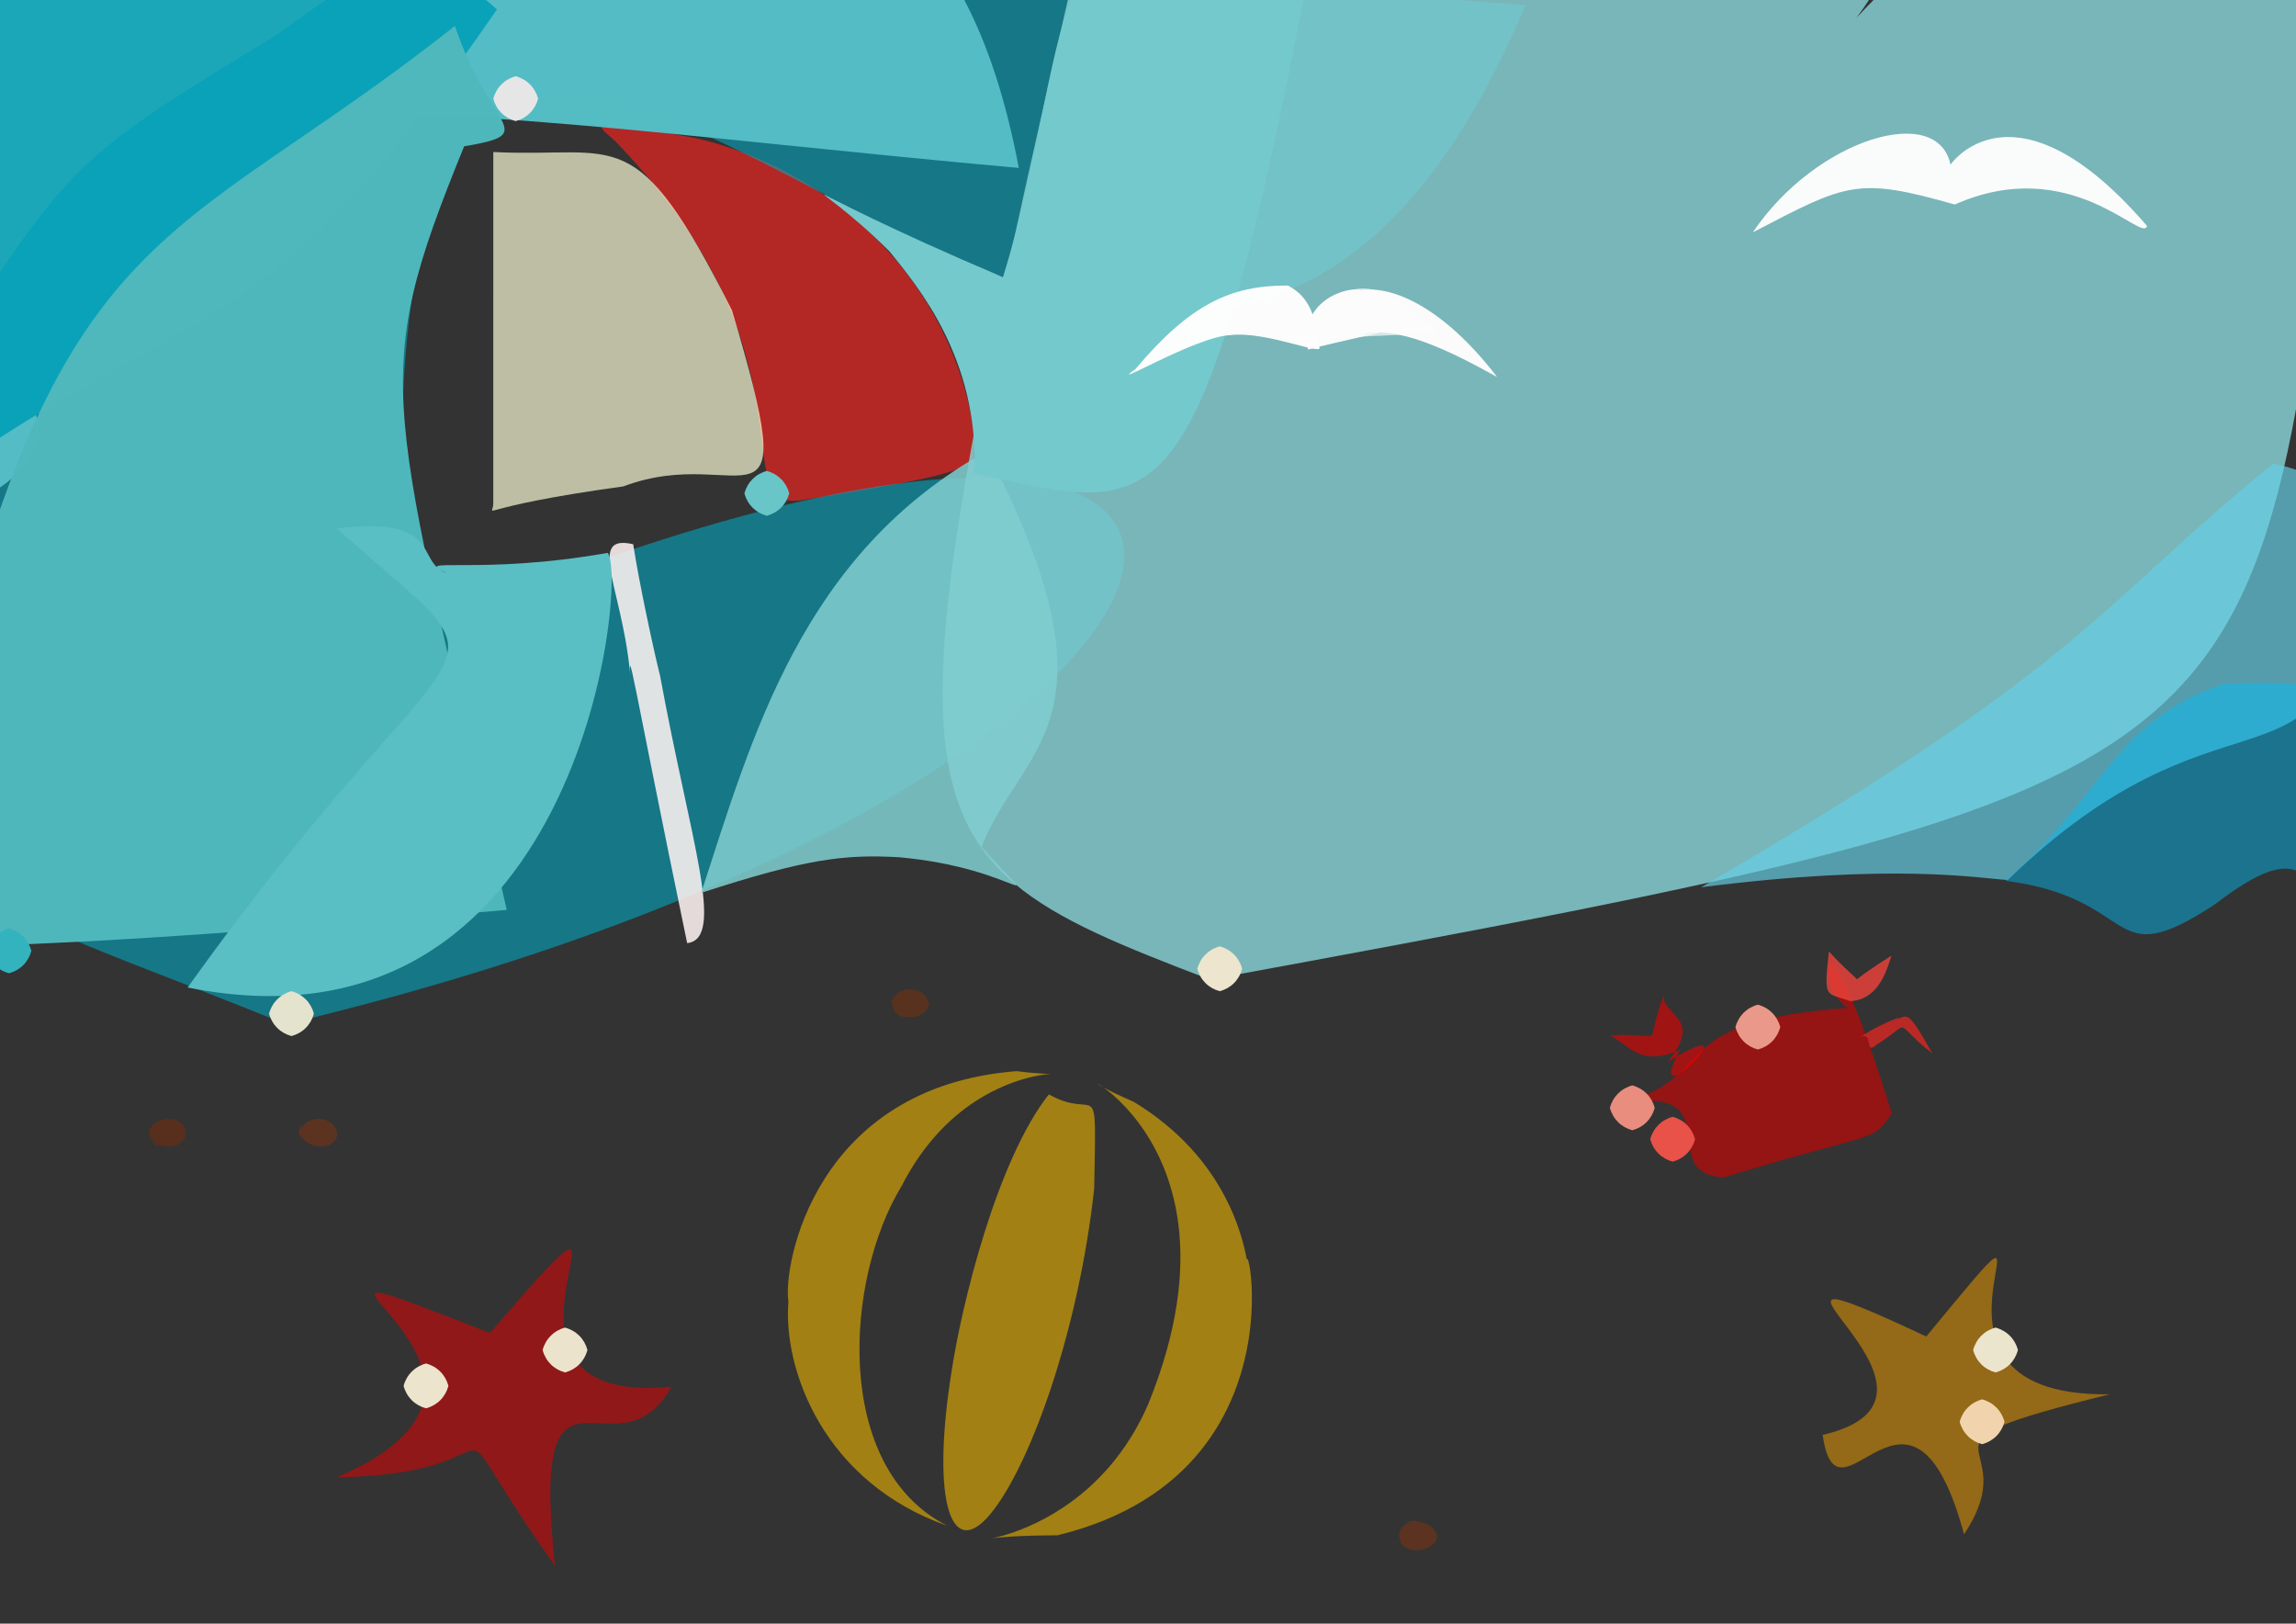 <?xml version="1.0" ?>
<svg xmlns="http://www.w3.org/2000/svg" version="1.1" width="512" height="362">
  <rect width="100%" height="100%" fill="#333333" stroke="none"/>
  <defs/>
  <g>
    <path d="M 217.467 98.673 C 213.886 102.772 228.871 103.713 178.983 111.503 C 160.997 114.322 183.577 79.891 137.979 32.294 C 134.455 28.321 126.273 25.382 155.525 30.882 C 190.1 39.173 214.117 67.448 217.467 98.673" stroke-width="0.0" fill="rgb(228, 36, 33)" opacity="0.723" stroke="rgb(101, 132, 198)" stroke-opacity="0.763" stroke-linecap="round" stroke-linejoin="round"/>
    <path d="M 278.765 287.357 C 273.788 259.309 297.18 327.356 235.794 342.312 C 199.242 342.383 240.017 350.023 256.051 313.065 C 282.702 247.502 224.459 233.441 252.832 245.671 C 273.307 258.099 278.42 276.722 278.765 287.357" stroke-width="0.0" fill="rgb(237, 180, 0)" opacity="0.599" stroke="rgb(135, 222, 94)" stroke-opacity="0.304" stroke-linecap="round" stroke-linejoin="round"/>
    <path d="M 163.227 69.184 C 179.561 123.914 165.73 98.362 139.007 108.446 C 104.476 113.2 110.092 115.737 109.999 112.183 C 110.001 31.325 110.003 33.327 110.009 33.895 C 138.251 35.322 141.533 26.229 163.227 69.184" stroke-width="0.0" fill="rgb(255, 255, 217)" opacity="0.682" stroke="rgb(48, 112, 79)" stroke-opacity="0.828" stroke-linecap="round" stroke-linejoin="round"/>
    <path d="M 90.483 141.906 C 317.684 44.659 298.237 172.658 63.722 228.346 C -43.103 184.986 -20.306 213.529 -13.922 6.542 C -12.818 -13.871 -5.941 -24.55 340.185 1.12 C 252.609 209.355 74.073 -151.832 90.483 141.906" stroke-width="0.0" fill="rgb(0, 168, 195)" opacity="0.576" stroke="rgb(24, 92, 206)" stroke-opacity="0.913" stroke-linecap="round" stroke-linejoin="round"/>
    <path d="M 244 265.023 C 240.62 295.954 230.304 325.164 221.643 336.573 C 212.129 349.165 207.532 335.001 212.205 305.712 C 214.409 291.217 222.151 258.954 233.884 244.003 C 244.974 250.26 244.453 238.169 244 265.023" stroke-width="0.0" fill="rgb(236, 180, 0)" opacity="0.602" stroke="rgb(128, 228, 193)" stroke-opacity="0.478" stroke-linecap="round" stroke-linejoin="round"/>
    <path d="M 421.871 248.261 C 417.173 254.943 419.777 251.755 384.275 262.555 C 368.825 261.387 386.064 241.996 361.776 245.952 C 383.902 239.817 370.147 227.854 411.967 224.707 C 404.89 220.429 405.806 196.1 421.871 248.261" stroke-width="0.0" fill="rgb(210, 0, 0)" opacity="0.612" stroke="rgb(196, 79, 125)" stroke-opacity="0.538" stroke-linecap="round" stroke-linejoin="round"/>
    <path d="M 201.08 264.4 C 188.369 285.14 185.636 327.283 211.257 340.192 C 183.659 330.512 174.592 305.302 175.813 290.227 C 174.539 282.052 181.764 242.313 226.68 238.826 C 249.998 241.682 217.833 231.657 201.08 264.4" stroke-width="0.0" fill="rgb(237, 180, 0)" opacity="0.599" stroke="rgb(195, 235, 233)" stroke-opacity="0.061" stroke-linecap="round" stroke-linejoin="round"/>
    <path d="M 522.918 8.96 C 502.773 174.328 513.362 173.564 269.792 218.4 C 191.952 188.711 195.328 185.607 251.196 -56.686 C 448.916 -34.404 438.514 -23.521 398.41 22.764 C 446.917 -41.645 483.039 -37.088 522.918 8.96" stroke-width="0.0" fill="rgb(136, 211, 215)" opacity="0.82" stroke="rgb(179, 32, 122)" stroke-opacity="0.682" stroke-linecap="round" stroke-linejoin="round"/>
    <path d="M 524.37 135.662 C 516.984 178.845 494.753 150.626 447.72 196.209 C 441.329 195.819 422.302 192.355 379.353 197.821 C 465.892 147.426 467.243 135.679 506.879 103.366 C 523.08 106.744 523.557 113.725 524.37 135.662" stroke-width="0.0" fill="rgb(101, 209, 230)" opacity="0.672" stroke="rgb(9, 18, 217)" stroke-opacity="0.989" stroke-linecap="round" stroke-linejoin="round"/>
    <path d="M 227.191 37.442 C 75.615 23.877 -1.752 2.739 8.593 97.356 C 7.141 103.576 -0.428 112.103 -11.506 112.176 C 20.672 46.657 32.323 49.097 71.951 24.421 C 104.24 -8.336 203.959 -85.445 227.191 37.442" stroke-width="0.0" fill="rgb(85, 189, 196)" opacity="0.994" stroke="rgb(77, 24, 129)" stroke-opacity="0.323" stroke-linecap="round" stroke-linejoin="round"/>
    <path d="M 149.773 309.183 C 137.243 331.186 118.079 295.616 123.756 349.12 C 94.152 307.573 120.551 328.688 75.027 329.389 C 130.589 306.088 43.917 271.782 109.269 297.191 C 152.434 247.171 98.253 314.178 149.773 309.183" stroke-width="0.0" fill="rgb(229, 0, 0)" opacity="0.526" stroke="rgb(6, 105, 64)" stroke-opacity="0.525" stroke-linecap="round" stroke-linejoin="round"/>
    <path d="M 521.986 196.767 C 511.797 199.462 515.151 185.336 493.765 201.74 C 469.532 217.547 477.582 200.303 447.207 196.376 C 469.444 177.257 471.641 160.341 496.018 152.484 C 528.603 151.202 525.182 154.326 521.986 196.767" stroke-width="0.0" fill="rgb(0, 190, 249)" opacity="0.462" stroke="rgb(50, 127, 209)" stroke-opacity="0.576" stroke-linecap="round" stroke-linejoin="round"/>
    <path d="M 88.064 -3.698 C 43.812 52.097 43.263 59.395 -3.02 78.406 C -11.099 71.06 -12.006 67.279 -12.256 -4.773 C -13.241 -9.518 -13.623 -12.15 73.345 -12.813 C 75.868 -7.919 83.896 -10.446 88.064 -3.698" stroke-width="0.0" fill="rgb(28, 168, 184)" opacity="0.987" stroke="rgb(238, 246, 241)" stroke-opacity="0.387" stroke-linecap="round" stroke-linejoin="round"/>
    <path d="M 110.821 2.119 C 60.397 75.059 47.62 65.802 -5.406 101.111 C -10.434 97.873 -11.641 93.679 -10.045 76.088 C 16.253 34.943 19.08 33.874 62.078 7.506 C 80.974 -6.106 91.842 -15.292 110.821 2.119" stroke-width="0.0" fill="rgb(10, 162, 185)" opacity="1.0" stroke="rgb(247, 186, 180)" stroke-opacity="0.354" stroke-linecap="round" stroke-linejoin="round"/>
    <path d="M 103.497 32.633 C 81.752 86.007 86.799 87.194 113.003 202.878 C -101.186 221.576 -51.723 206.39 -16.471 174.15 C 11.495 46.881 36.619 57.134 101.439 5.766 C 109.251 29.064 120.803 29.645 103.497 32.633" stroke-width="0.0" fill="rgb(79, 184, 188)" opacity="0.993" stroke="rgb(102, 36, 46)" stroke-opacity="0.338" stroke-linecap="round" stroke-linejoin="round"/>
    <path d="M 478.783 50.383 C 477.808 54.374 461.878 34.097 435.903 45.598 C 414.086 39.398 411.903 40.852 390.877 51.805 C 404.946 30.913 432.416 22.63 435.011 36.983 C 431.579 41.7 445.951 12.264 478.783 50.383" stroke-width="0.0" fill="rgb(254, 254, 254)" opacity="0.97" stroke="rgb(228, 87, 38)" stroke-opacity="0.283" stroke-linecap="round" stroke-linejoin="round"/>
    <path d="M 371.768 236.841 C 393.073 223.582 365.159 251.186 374.664 234.11 C 365.443 238.043 363.291 232.868 358.919 230.805 C 372.819 230.175 365.953 234.475 371.316 221.157 C 369.065 226.154 380.748 226.36 371.768 236.841" stroke-width="0.0" fill="rgb(232, 0, 0)" opacity="0.605" stroke="rgb(79, 22, 51)" stroke-opacity="0.667" stroke-linecap="round" stroke-linejoin="round"/>
    <path d="M 147.209 150.74 C 153.958 187.507 161.866 209.306 153.233 210.281 C 140.72 149.945 139.81 140.863 140.727 153.313 C 139.753 132.877 130.127 118.751 141.2 121.343 C 142.432 129.486 145.758 144.995 147.209 150.74" stroke-width="0.0" fill="rgb(255, 243, 242)" opacity="0.865" stroke="rgb(179, 36, 163)" stroke-opacity="0.236" stroke-linecap="round" stroke-linejoin="round"/>
    <path d="M 470.486 310.859 C 420.94 323.115 452.683 319.942 437.978 342.089 C 426.076 298.331 409.775 343.439 406.457 319.923 C 444.27 311.169 376.398 273.102 429.548 297.985 C 467.688 251.837 417.492 311.71 470.486 310.859" stroke-width="0.0" fill="rgb(223, 147, 2)" opacity="0.567" stroke="rgb(4, 67, 135)" stroke-opacity="0.459" stroke-linecap="round" stroke-linejoin="round"/>
    <path d="M 218.888 188.824 C 233.479 205.185 227.599 193.54 200.481 191.132 C 188.348 190.448 179.833 191.435 156.36 199.071 C 167.734 164.225 178.862 123.368 220.11 100.563 C 251.514 160.965 227.52 166.398 218.888 188.824" stroke-width="0.0" fill="rgb(127, 205, 207)" opacity="0.863" stroke="rgb(28, 121, 114)" stroke-opacity="0.786" stroke-linecap="round" stroke-linejoin="round"/>
    <path d="M 206.865 223.235 C 207.89 223.898 206.044 227.436 202.008 226.696 C 199.762 226.845 199.091 224.704 198.838 223.581 C 198.936 222.361 199.922 220.87 198.827 223.879 C 199.865 218.831 206.544 220.353 206.865 223.235" stroke-width="0.0" fill="rgb(97, 50, 28)" opacity="0.838" stroke="rgb(92, 53, 214)" stroke-opacity="0.163" stroke-linecap="round" stroke-linejoin="round"/>
    <path d="M 75.127 252.209 C 75.866 255.825 70.01 256.912 67.543 253.772 C 70.024 256.973 67.587 253.77 66.504 252.709 C 67.48 249.995 67.186 249.541 67.241 252.652 C 66.769 249.121 73.704 247.905 75.127 252.209" stroke-width="0.0" fill="rgb(99, 51, 29)" opacity="0.849" stroke="rgb(253, 14, 229)" stroke-opacity="0.83" stroke-linecap="round" stroke-linejoin="round"/>
    <path d="M 135.528 123.262 C 140.074 129.205 129.233 237.731 41.85 220.169 C 105.335 131.38 117.298 155.519 75.128 117.825 C 99.068 114.973 92.485 125.374 99.61 127.762 C 91.295 123.944 106.811 128.368 135.528 123.262" stroke-width="0.0" fill="rgb(89, 191, 196)" opacity="1.0" stroke="rgb(190, 164, 67)" stroke-opacity="0.295" stroke-linecap="round" stroke-linejoin="round"/>
    <path d="M 319.976 341.353 C 322.234 344.04 316.244 347.48 312.698 344.495 C 311.288 342.116 311.921 339.657 315.844 339.026 C 313.259 340.991 314.99 337.721 312.543 339.943 C 314.073 338.167 319.237 339.524 319.976 341.353" stroke-width="0.0" fill="rgb(99, 52, 30)" opacity="0.854" stroke="rgb(157, 23, 35)" stroke-opacity="0.347" stroke-linecap="round" stroke-linejoin="round"/>
    <path d="M 41.16 252.796 C 42.143 253.522 38.694 257.985 33.599 254.094 C 35.593 256.7 35.671 255.184 34.402 254.472 C 31.08 251.802 36.01 248.936 37.748 249.583 C 38.202 248.937 42.341 250.792 41.16 252.796" stroke-width="0.0" fill="rgb(96, 47, 25)" opacity="0.839" stroke="rgb(51, 79, 107)" stroke-opacity="0.721" stroke-linecap="round" stroke-linejoin="round"/>
    <path d="M 291.005 -1.611 C 267.216 120.097 258.924 114.743 217.311 105.529 C 218.322 79.957 204.581 63.791 198.386 56.095 C 179.942 37.58 170.255 39.137 223.652 61.794 C 240.998 6.216 229.235 -37.368 291.005 -1.611" stroke-width="0.0" fill="rgb(116, 201, 204)" opacity="1.0" stroke="rgb(214, 250, 221)" stroke-opacity="0.651" stroke-linecap="round" stroke-linejoin="round"/>
    <path d="M 430.919 234.892 C 421.448 227.464 426.936 227.626 418.597 232.833 C 415.538 235.653 417.893 229.593 414.712 231.3 C 419.997 227.732 426.932 225.462 421.68 228.034 C 425.609 226.366 424.839 224.22 430.919 234.892" stroke-width="0.0" fill="rgb(237, 38, 34)" opacity="0.727" stroke="rgb(148, 217, 98)" stroke-opacity="0.101" stroke-linecap="round" stroke-linejoin="round"/>
    <path d="M 421.785 213.078 C 420.56 217.116 418.563 222.908 412.596 223.213 C 407.142 221.187 406.66 223.098 407.837 212.129 C 411.082 215.745 413.743 217.838 414.221 218.458 C 413.033 218.854 418.781 214.924 421.785 213.078" stroke-width="0.0" fill="rgb(236, 66, 59)" opacity="0.827" stroke="rgb(42, 116, 34)" stroke-opacity="0.356" stroke-linecap="round" stroke-linejoin="round"/>
    <path d="M 293.988 77.017 C 296.488 80.062 282.643 73.662 274.284 74.728 C 266.413 75.096 246.144 87.363 253.256 82.229 C 265.335 67.886 274.419 63.574 287.222 63.665 C 289.682 65.016 293.49 67.631 293.988 77.017" stroke-width="0.0" fill="rgb(255, 254, 254)" opacity="0.975" stroke="rgb(254, 36, 245)" stroke-opacity="0.826" stroke-linecap="round" stroke-linejoin="round"/>
    <path d="M 333.854 84.062 C 323.529 78.32 311.232 72.174 303.444 74.734 C 317.691 72.114 296.344 76.61 291.677 77.93 C 289.418 67.079 300.595 63.689 303.531 64.705 C 310.271 63.63 321.714 68.242 333.854 84.062" stroke-width="0.0" fill="rgb(254, 253, 253)" opacity="0.974" stroke="rgb(30, 233, 219)" stroke-opacity="0.819" stroke-linecap="round" stroke-linejoin="round"/>
    <path d="M 316.732 71.659 C 327.649 75.812 314.033 73.46 289.31 76.279 C 284.558 71.449 284.766 71.709 288.251 75.345 C 299.797 62.432 302.671 63.99 297.564 69.852 C 296.268 65.443 305.778 59.197 316.732 71.659" stroke-width="0.0" fill="rgb(253, 253, 253)" opacity="0.696" stroke="rgb(50, 113, 200)" stroke-opacity="0.002" stroke-linecap="round" stroke-linejoin="round"/>
    <path d="M 397.0 229.0 C 396.33 231.5 394.5 233.33 392.0 234.0 C 389.5 233.33 387.67 231.5 387.0 229.0 C 387.67 226.5 389.5 224.67 392.0 224.0 C 394.5 224.67 396.33 226.5 397.0 229.0" stroke-width="0.0" fill="rgb(233, 152, 137)" opacity="1.0" stroke="rgb(215, 226, 190)" stroke-opacity="0.345" stroke-linecap="round" stroke-linejoin="round"/>
    <path d="M 120.0 22.0 C 119.33 24.5 117.5 26.33 115.0 27.0 C 112.5 26.33 110.67 24.5 110.0 22.0 C 110.67 19.5 112.5 17.67 115.0 17.0 C 117.5 17.67 119.33 19.5 120.0 22.0" stroke-width="0.0" fill="rgb(230, 230, 230)" opacity="1.0" stroke="rgb(45, 236, 101)" stroke-opacity="0.933" stroke-linecap="round" stroke-linejoin="round"/>
    <path d="M 176.0 110.0 C 175.33 112.5 173.5 114.33 171.0 115.0 C 168.5 114.33 166.67 112.5 166.0 110.0 C 166.67 107.5 168.5 105.67 171.0 105.0 C 173.5 105.67 175.33 107.5 176.0 110.0" stroke-width="0.0" fill="rgb(104, 197, 200)" opacity="1.0" stroke="rgb(167, 8, 148)" stroke-opacity="0.786" stroke-linecap="round" stroke-linejoin="round"/>
    <path d="M 277.0 216.0 C 276.33 218.5 274.5 220.33 272.0 221.0 C 269.5 220.33 267.67 218.5 267.0 216.0 C 267.67 213.5 269.5 211.67 272.0 211.0 C 274.5 211.67 276.33 213.5 277.0 216.0" stroke-width="0.0" fill="rgb(237, 229, 206)" opacity="1.0" stroke="rgb(165, 161, 137)" stroke-opacity="0.078" stroke-linecap="round" stroke-linejoin="round"/>
    <path d="M 450.0 301.0 C 449.33 303.5 447.5 305.33 445.0 306.0 C 442.5 305.33 440.67 303.5 440.0 301.0 C 440.67 298.5 442.5 296.67 445.0 296.0 C 447.5 296.67 449.33 298.5 450.0 301.0" stroke-width="0.0" fill="rgb(236, 229, 205)" opacity="1.0" stroke="rgb(11, 178, 27)" stroke-opacity="0.571" stroke-linecap="round" stroke-linejoin="round"/>
    <path d="M 369.0 247.0 C 368.33 249.5 366.5 251.33 364.0 252.0 C 361.5 251.33 359.67 249.5 359.0 247.0 C 359.67 244.5 361.5 242.67 364.0 242.0 C 366.5 242.67 368.33 244.5 369.0 247.0" stroke-width="0.0" fill="rgb(233, 141, 126)" opacity="1.0" stroke="rgb(195, 76, 163)" stroke-opacity="0.767" stroke-linecap="round" stroke-linejoin="round"/>
    <path d="M 100.0 309.0 C 99.33 311.5 97.5 313.33 95.0 314.0 C 92.5 313.33 90.67 311.5 90.0 309.0 C 90.67 306.5 92.5 304.67 95.0 304.0 C 97.5 304.67 99.33 306.5 100.0 309.0" stroke-width="0.0" fill="rgb(236, 228, 205)" opacity="1.0" stroke="rgb(173, 157, 48)" stroke-opacity="0.206" stroke-linecap="round" stroke-linejoin="round"/>
    <path d="M 447.0 317.0 C 446.33 319.5 444.5 321.33 442.0 322.0 C 439.5 321.33 437.67 319.5 437.0 317.0 C 437.67 314.5 439.5 312.67 442.0 312.0 C 444.5 312.67 446.33 314.5 447.0 317.0" stroke-width="0.0" fill="rgb(241, 211, 173)" opacity="1.0" stroke="rgb(3, 162, 55)" stroke-opacity="0.199" stroke-linecap="round" stroke-linejoin="round"/>
    <path d="M 7.0 212.0 C 6.33 214.5 4.5 216.33 2.0 217.0 C -0.5 216.33 -2.33 214.5 -3.0 212.0 C -2.33 209.5 -0.5 207.67 2.0 207.0 C 4.5 207.67 6.33 209.5 7.0 212.0" stroke-width="0.0" fill="rgb(51, 179, 189)" opacity="1.0" stroke="rgb(222, 123, 21)" stroke-opacity="0.399" stroke-linecap="round" stroke-linejoin="round"/>
    <path d="M 70.0 226.0 C 69.33 228.5 67.5 230.33 65.0 231.0 C 62.5 230.33 60.67 228.5 60.0 226.0 C 60.67 223.5 62.5 221.67 65.0 221.0 C 67.5 221.67 69.33 223.5 70.0 226.0" stroke-width="0.0" fill="rgb(227, 227, 206)" opacity="1.0" stroke="rgb(165, 138, 68)" stroke-opacity="0.744" stroke-linecap="round" stroke-linejoin="round"/>
    <path d="M 378.0 254.0 C 377.33 256.5 375.5 258.33 373.0 259.0 C 370.5 258.33 368.67 256.5 368.0 254.0 C 368.67 251.5 370.5 249.67 373.0 249.0 C 375.5 249.67 377.33 251.5 378.0 254.0" stroke-width="0.0" fill="rgb(232, 82, 73)" opacity="1.0" stroke="rgb(204, 143, 167)" stroke-opacity="0.915" stroke-linecap="round" stroke-linejoin="round"/>
    <path d="M 131.0 301.0 C 130.33 303.5 128.5 305.33 126.0 306.0 C 123.5 305.33 121.67 303.5 121.0 301.0 C 121.67 298.5 123.5 296.67 126.0 296.0 C 128.5 296.67 130.33 298.5 131.0 301.0" stroke-width="0.0" fill="rgb(236, 227, 204)" opacity="1.0" stroke="rgb(77, 75, 27)" stroke-opacity="0.407" stroke-linecap="round" stroke-linejoin="round"/>
  </g>
</svg>
